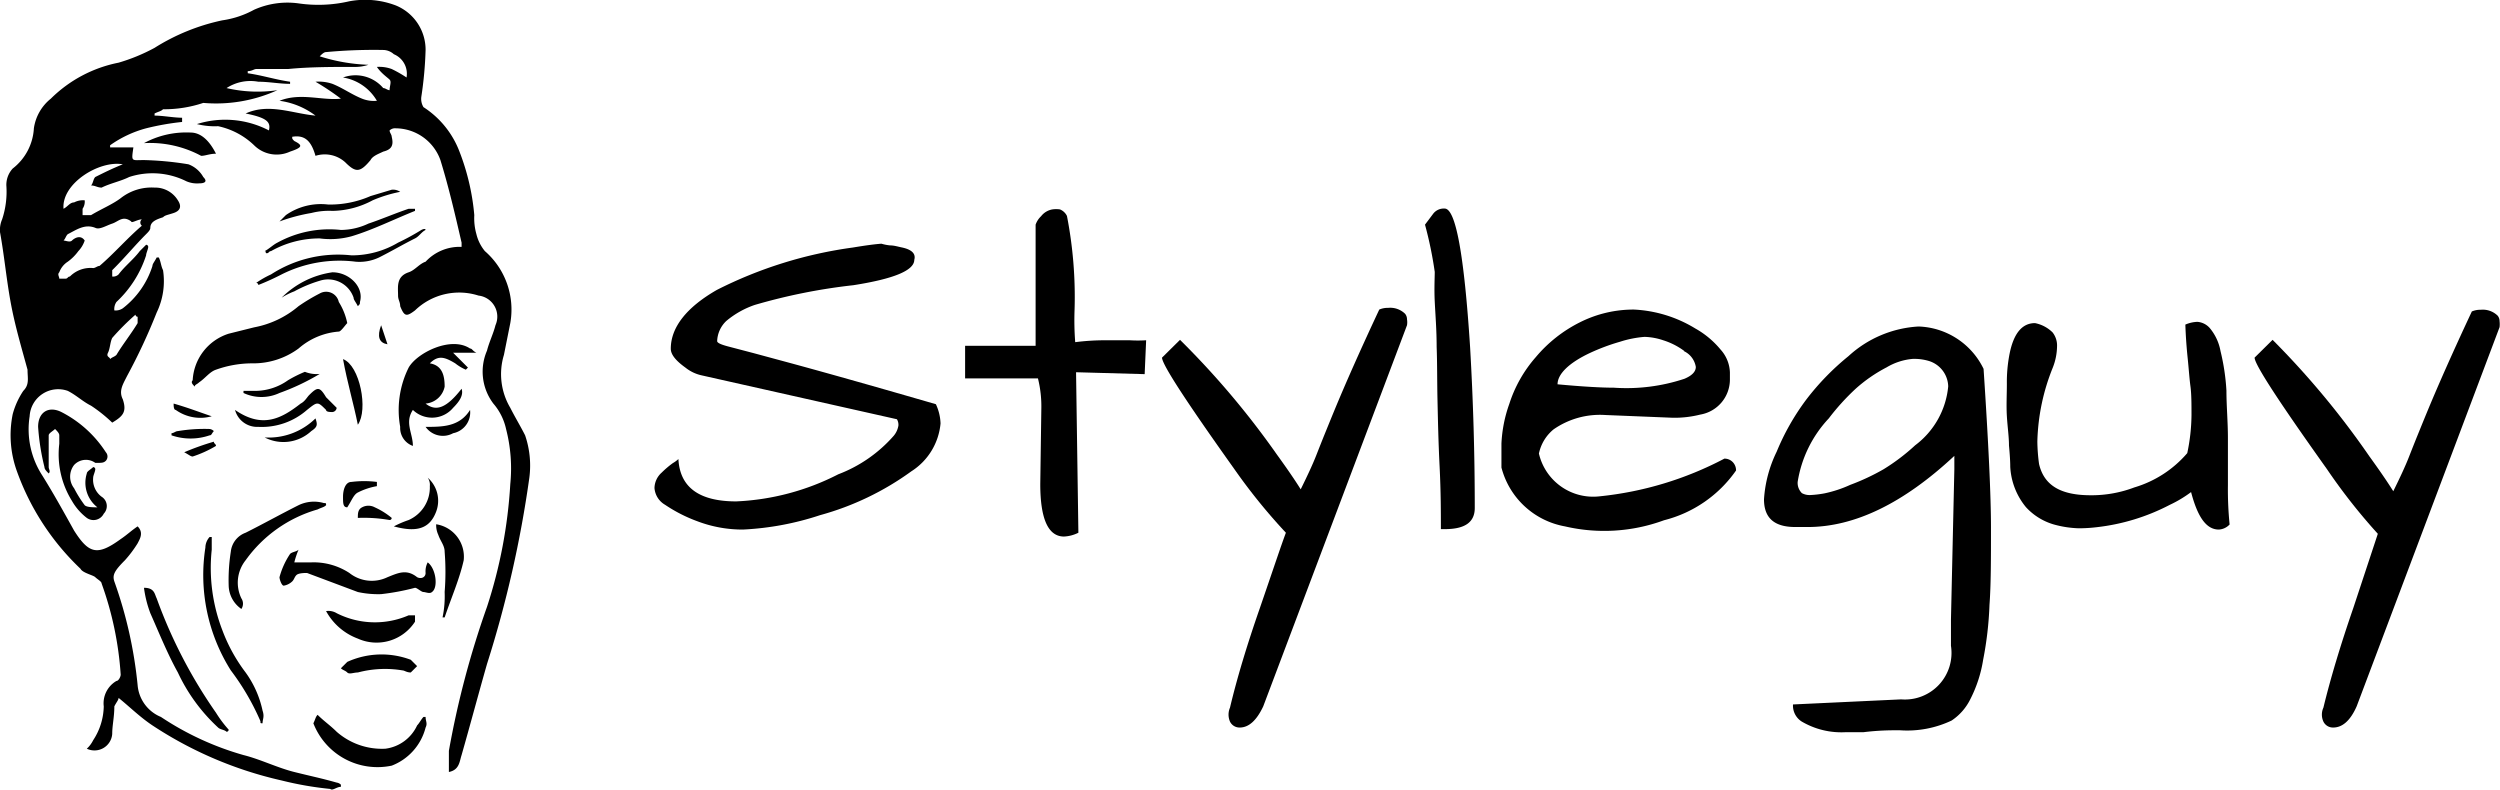 <svg id="Laag_1" data-name="Laag 1" xmlns="http://www.w3.org/2000/svg" viewBox="0 0 118.07 37.29">
  <g>
    <path d="M5.9,7.8H7c-.1.7-.1.6.5.6a14.92,14.92,0,0,1,2.1.2,1.34,1.34,0,0,1,.7.6c.2.2.1.3-.2.3a1.27,1.27,0,0,1-.6-.1,3.56,3.56,0,0,0-2.7-.2c-.4.2-.9.3-1.3.5-.2,0-.3-.1-.5-.1.1-.1.1-.3.2-.4.4-.2.8-.4,1.3-.6-1.1-.2-2.9.9-2.8,2.1.2-.1.3-.3.5-.3a.9.9,0,0,1,.5-.1.6.6,0,0,1-.1.4V11H5c.5-.3,1-.5,1.4-.8A2.35,2.35,0,0,1,8,9.7a1.25,1.25,0,0,1,1.1.6c.2.3.1.5-.2.6s-.4.1-.5.2c-.3.1-.6.2-.6.5,0,.1-.1.2-.2.3-.5.5-1,1.1-1.5,1.6l-.1.1v.3a.37.37,0,0,0,.3-.1c.3-.4.7-.7,1-1.1l.3-.3a.1.1,0,0,1,.1.1c0,.1-.1.3-.1.4a5.18,5.18,0,0,1-1.4,2.2.6.6,0,0,0-.1.4.6.6,0,0,0,.4-.1,4.07,4.07,0,0,0,1.4-2c0-.1.1-.2.2-.4h.1c.1.2.1.4.2.6a3.4,3.4,0,0,1-.3,2,27.51,27.51,0,0,1-1.4,3c-.2.4-.4.7-.2,1.1.2.6,0,.8-.5,1.1A7,7,0,0,0,5,20c-.4-.2-.7-.5-1.1-.7a1.35,1.35,0,0,0-1.8,1.2,4,4,0,0,0,.6,2.8c.5.8,1,1.7,1.5,2.6.7,1.1,1.1,1.2,2.2.4.3-.2.5-.4.8-.6.3.3.1.6,0,.8a5.55,5.55,0,0,1-.6.8c-.5.5-.6.7-.5,1a20.47,20.47,0,0,1,1.1,4.9,1.78,1.78,0,0,0,1.1,1.5,13.84,13.84,0,0,0,3.9,1.8c.8.2,1.6.6,2.4.8s1.3.3,2,.5a.35.35,0,0,1,.2.1V38c-.2,0-.4.2-.5.1a15.72,15.72,0,0,1-2.3-.4,18.45,18.45,0,0,1-6.1-2.6c-.6-.4-1.1-.9-1.6-1.3,0,.1-.1.2-.2.4,0,.5-.1.9-.1,1.3a.84.84,0,0,1-1.2.7,1.38,1.38,0,0,0,.3-.4,3,3,0,0,0,.5-1.6A1.22,1.22,0,0,1,6.2,33c.1,0,.2-.2.2-.3a15.69,15.69,0,0,0-.9-4.3c0-.1-.2-.2-.3-.3s-.6-.2-.7-.4a11.86,11.86,0,0,1-3-4.6,5,5,0,0,1-.2-2.7,3.7,3.7,0,0,1,.5-1.1c.3-.3.2-.6.2-1-.3-1.1-.6-2.1-.8-3.2S.9,12.9.7,11.8a1.27,1.27,0,0,1,.1-.6A4.14,4.14,0,0,0,1,9.6a1.14,1.14,0,0,1,.3-.8,2.58,2.58,0,0,0,1-1.9,2.19,2.19,0,0,1,.8-1.4A6.27,6.27,0,0,1,6.3,3.8,8.65,8.65,0,0,0,8,3.1a9.82,9.82,0,0,1,3.2-1.3,4.42,4.42,0,0,0,1.5-.5A3.86,3.86,0,0,1,14.8,1,6.47,6.47,0,0,0,17.2.9a4.07,4.07,0,0,1,2.2.2,2.26,2.26,0,0,1,1.4,2.1,18,18,0,0,1-.2,2.2.75.75,0,0,0,.1.5A4.32,4.32,0,0,1,22.4,8a10.88,10.88,0,0,1,.7,3,2.77,2.77,0,0,0,.1.9,2,2,0,0,0,.4.8,3.66,3.66,0,0,1,1.2,3.4l-.3,1.5a3.12,3.12,0,0,0,.3,2.5c.2.4.5.9.7,1.3a4.42,4.42,0,0,1,.2,2,53.35,53.35,0,0,1-2,8.8c-.4,1.4-.8,2.9-1.2,4.3-.1.3-.1.7-.6.8v-1a42.72,42.72,0,0,1,1.8-6.8,22.88,22.88,0,0,0,1.1-5.8,7.44,7.44,0,0,0-.2-2.6,2.73,2.73,0,0,0-.6-1.2,2.5,2.5,0,0,1-.3-2.5c.1-.4.3-.8.4-1.2a1,1,0,0,0-.8-1.4,3,3,0,0,0-3,.7c-.4.3-.5.3-.7-.2,0-.2-.1-.3-.1-.5,0-.4-.1-.9.5-1.1.3-.1.5-.4.8-.5a2.19,2.19,0,0,1,1.7-.7v-.2c-.3-1.3-.6-2.6-1-3.9a2.26,2.26,0,0,0-2.1-1.5.37.37,0,0,0-.3.1c0,.1.1.2.1.3.1.4,0,.6-.4.7-.2.1-.5.2-.6.4-.5.6-.7.6-1.2.1a1.44,1.44,0,0,0-1.4-.3c-.2-.7-.5-1-1.1-.9,0,.1,0,.1.1.2.4.2.4.3-.2.5a1.51,1.51,0,0,1-1.7-.3A3.5,3.5,0,0,0,11,6.8a3.4,3.4,0,0,1-1-.1,4.46,4.46,0,0,1,3.4.3c.1-.4-.1-.6-1.1-.8,1.1-.5,2.2,0,3.3.1a3.63,3.63,0,0,0-1.7-.7c1-.4,2,0,2.9-.1a12.49,12.49,0,0,0-1.2-.8,2,2,0,0,1,.8.1c.5.2.9.5,1.4.7a1.48,1.48,0,0,0,.7.1,2.27,2.27,0,0,0-1.6-1.1,1.72,1.72,0,0,1,1.9.5c.1,0,.2.1.3.1,0-.2.1-.4,0-.5s-.4-.3-.6-.6a1.7,1.7,0,0,1,.7.1,5.74,5.74,0,0,1,.7.4,1,1,0,0,0-.6-1.1.76.76,0,0,0-.5-.2,24.37,24.37,0,0,0-2.7.1c-.1,0-.2.1-.3.2a8.52,8.52,0,0,0,2.3.4,2,2,0,0,1-.7.1c-1,0-2.1,0-3.1.1H12.8c-.1,0-.2.1-.4.1v.1c.7.1,1.3.3,2,.4v.1c-.5,0-1-.1-1.5-.1a2.06,2.06,0,0,0-1.5.3,6.47,6.47,0,0,0,2.4.1,7,7,0,0,1-3.5.6A5.82,5.82,0,0,1,8.4,6c-.1.1-.2.1-.4.2v.1c.4,0,.9.1,1.3.1v.2a12.23,12.23,0,0,0-1.7.3,5.31,5.31,0,0,0-1.7.8Zm1.5,3.4c-.2,0-.5.2-.5.1-.4-.3-.6,0-.9.1s-.6.3-.8.2c-.5-.2-.9.1-1.3.3-.1.1-.1.2-.2.3.1,0,.3.1.4,0s.4-.3.6,0a1.33,1.33,0,0,1-.3.5,2.25,2.25,0,0,1-.5.5,1,1,0,0,0-.4.5c-.1.1,0,.2,0,.3h.3c.1,0,.1-.1.2-.1a1.37,1.37,0,0,1,1.1-.4c.1,0,.2-.1.3-.1.7-.6,1.3-1.3,2-1.9A.19.19,0,0,1,7.4,11.2Zm-.2,4.6a.1.1,0,0,1-.1-.1A11.41,11.41,0,0,0,6,16.8c-.1.2-.1.5-.2.7s.1.2.1.3c.1-.1.2-.1.3-.2.3-.5.7-1,1-1.5Z" transform="translate(-0.7 -0.84)"/>
    <path d="M17.1,16.1c-.1.1-.3.4-.4.4a3.26,3.26,0,0,0-1.9.8,3.6,3.6,0,0,1-2.2.7,5.08,5.08,0,0,0-1.7.3c-.3.1-.5.4-.8.6-.1.1-.2.1-.2.2-.1-.1-.2-.2-.1-.3a2.44,2.44,0,0,1,1.7-2.2l1.2-.3a4.53,4.53,0,0,0,2.1-1,8.79,8.79,0,0,1,1-.6.61.61,0,0,1,.9.4A3,3,0,0,1,17.1,16.1Z" transform="translate(-0.7 -0.84)"/>
    <path d="M3,23.2c-.1-.1-.2-.2-.2-.3A10.79,10.79,0,0,1,2.5,21c0-.7.5-1,1.1-.7a5.46,5.46,0,0,1,2.1,1.9.3.3,0,0,1,0,.4c-.1.1-.2.1-.4.1H5.2a.76.76,0,0,0-1,.1.9.9,0,0,0,0,1.1,5.58,5.58,0,0,0,.5.8c.1.1.4.1.6.1a1.47,1.47,0,0,1-.5-1.6c0-.1.2-.2.3-.3a.1.1,0,0,1,.1.1c0,.1-.1.3-.1.4a1,1,0,0,0,.4.9.52.52,0,0,1,.1.8.54.54,0,0,1-.8.2,2.7,2.7,0,0,1-.7-.8,4.17,4.17,0,0,1-.6-2.7v-.4c0-.1-.1-.2-.2-.3-.1.1-.3.2-.3.3v1.5c0,.1.1.2,0,.3Z" transform="translate(-0.7 -0.84)"/>
    <path d="M20.2,20.2c-.4.6,0,1.1,0,1.7a.9.9,0,0,1-.6-.9,4.5,4.5,0,0,1,.4-2.8c.4-.7,2-1.5,2.9-.9.1,0,.1.1.3.2H22.1l.7.7-.1.1a2.19,2.19,0,0,1-.5-.3c-.5-.3-.8-.4-1.2,0,.6.1.7.6.7,1.1a1,1,0,0,1-.9.8c.5.4,1,.2,1.7-.7.1.3-.1.6-.4.9A1.3,1.3,0,0,1,20.2,20.2Z" transform="translate(-0.7 -0.84)"/>
    <path d="M14.8,26.8a4.17,4.17,0,0,0-.2.6h.8a3.09,3.09,0,0,1,1.8.5,1.7,1.7,0,0,0,1.8.2c.5-.2.9-.4,1.4,0,.2.1.4,0,.4-.2a.9.9,0,0,1,.1-.5c.4.3.5,1.2.2,1.4-.1.1-.3,0-.4,0s-.3-.2-.4-.2a11,11,0,0,1-1.6.3,4.48,4.48,0,0,1-1.1-.1l-2.4-.9c-.1,0-.4,0-.5.1s-.1.2-.2.3a.76.76,0,0,1-.4.2c-.1,0-.2-.3-.2-.4a3.7,3.7,0,0,1,.5-1.1c.1-.1.3-.1.4-.2Z" transform="translate(-0.7 -0.84)"/>
    <path d="M15.7,34.6c.3.3.6.5.9.8a3.24,3.24,0,0,0,2.3.8,1.92,1.92,0,0,0,1.5-1.1c.1-.1.2-.3.3-.4h.1c0,.2.1.3,0,.5A2.62,2.62,0,0,1,19.2,37a3.25,3.25,0,0,1-3.7-2C15.6,34.8,15.6,34.7,15.7,34.6Z" transform="translate(-0.7 -0.84)"/>
    <path d="M16.1,24.7c-.1.1-.2.1-.4.2a6.31,6.31,0,0,0-3.4,2.4,1.7,1.7,0,0,0-.2,1.8.45.45,0,0,1,0,.5,1.38,1.38,0,0,1-.6-1.1,8.6,8.6,0,0,1,.1-1.6,1.07,1.07,0,0,1,.7-.9c.8-.4,1.7-.9,2.5-1.3a1.67,1.67,0,0,1,1.2-.1C16.1,24.6,16.1,24.6,16.1,24.7Z" transform="translate(-0.7 -0.84)"/>
    <path d="M13.1,35c-.1,0-.1,0-.1-.1a11.57,11.57,0,0,0-1.4-2.4,8.44,8.44,0,0,1-1.2-5.8.76.76,0,0,1,.2-.5h.1v.6a8.17,8.17,0,0,0,.5,3.8,7.81,7.81,0,0,0,1.1,2,4.76,4.76,0,0,1,.8,1.8C13.2,34.7,13.1,34.8,13.1,35Z" transform="translate(-0.7 -0.84)"/>
    <path d="M7.5,28.6c.5,0,.5.3.6.5a23.11,23.11,0,0,0,2.8,5.4,5.55,5.55,0,0,0,.6.8.1.1,0,0,1-.1.1c-.1-.1-.3-.1-.4-.2a8.32,8.32,0,0,1-1.9-2.6c-.5-.9-.9-1.9-1.3-2.8A5.27,5.27,0,0,1,7.5,28.6Z" transform="translate(-0.7 -0.84)"/>
    <path d="M16.1,29.7a.75.75,0,0,1,.5.1,4,4,0,0,0,3.4.1h.3v.3a2.16,2.16,0,0,1-2.7.8A2.83,2.83,0,0,1,16.1,29.7Z" transform="translate(-0.7 -0.84)"/>
    <path d="M21.6,30a4.87,4.87,0,0,0,.1-1.2,12.05,12.05,0,0,0,0-1.9c0-.3-.2-.5-.3-.8a1.09,1.09,0,0,1-.1-.5,1.55,1.55,0,0,1,1.3,1.7c-.2.9-.6,1.8-.9,2.7Z" transform="translate(-0.7 -0.84)"/>
    <path d="M13.2,12.7c.2-.1.4-.3.6-.4a5.09,5.09,0,0,1,3-.6,3.08,3.08,0,0,0,1.3-.3c.6-.2,1.3-.5,1.9-.7h.3v.1c-1,.4-2,.9-3,1.2a3.81,3.81,0,0,1-1.5.1,4.65,4.65,0,0,0-2.3.6c-.1,0-.1.1-.2.1S13.3,12.7,13.2,12.7Z" transform="translate(-0.7 -0.84)"/>
    <path d="M11.8,20.2c1.3.9,2.2.4,3.1-.3.2-.1.3-.3.4-.4.4-.4.5-.4.8.1l.3.3.2.2a.22.22,0,0,1-.2.2c-.1,0-.3,0-.3-.1-.4-.4-.4-.4-.9,0a3.24,3.24,0,0,1-2.3.8A1.08,1.08,0,0,1,11.8,20.2Z" transform="translate(-0.7 -0.84)"/>
    <path d="M20.8,11.7c-.2.1-.3.3-.5.4-.6.3-1.1.6-1.7.9a2.15,2.15,0,0,1-1.1.2,6.08,6.08,0,0,0-3.5.6,11.73,11.73,0,0,1-1.1.5.1.1,0,0,0-.1-.1,4.35,4.35,0,0,1,.7-.4,5.82,5.82,0,0,1,3.8-.9,4.28,4.28,0,0,0,2.2-.6,10.91,10.91,0,0,0,1.1-.6C20.8,11.6,20.8,11.7,20.8,11.7Z" transform="translate(-0.7 -0.84)"/>
    <path d="M20.1,32.6c-.2,0-.3-.1-.4-.1a5,5,0,0,0-2.1.1c-.2,0-.4.1-.5,0s-.2-.1-.3-.2l.3-.3a3.91,3.91,0,0,1,3-.1l.3.3Z" transform="translate(-0.7 -0.84)"/>
    <path d="M7.5,7.6a4.19,4.19,0,0,1,2.2-.5c.5,0,.9.4,1.2,1-.3,0-.5.1-.7.1A5.1,5.1,0,0,0,7.5,7.6Z" transform="translate(-0.7 -0.84)"/>
    <path d="M13.9,11.3l.3-.3a2.88,2.88,0,0,1,2-.5,4.77,4.77,0,0,0,2-.4l1-.3a.6.6,0,0,1,.4.1,6.47,6.47,0,0,0-1.3.4,4.14,4.14,0,0,1-1.9.5,3.4,3.4,0,0,0-1,.1A8.33,8.33,0,0,0,13.9,11.3Z" transform="translate(-0.7 -0.84)"/>
    <path d="M19.3,25.7a4.88,4.88,0,0,1,.7-.3,1.68,1.68,0,0,0,1-1.6.6.6,0,0,0-.1-.4,1.45,1.45,0,0,1,.4,1.6C21,25.8,20.4,26,19.3,25.7Z" transform="translate(-0.7 -0.84)"/>
    <path d="M17.6,15.3c-.1-.2-.2-.3-.2-.4a1.27,1.27,0,0,0-1.6-.8,6.12,6.12,0,0,0-1.2.5,3.29,3.29,0,0,0-.6.3,4.23,4.23,0,0,1,2.4-1.2c.8,0,1.5.7,1.3,1.4C17.7,15.2,17.7,15.2,17.6,15.3Z" transform="translate(-0.7 -0.84)"/>
    <path d="M17.6,20.9c-.2-1-.5-2-.7-3.1C17.7,18.1,18.1,20.2,17.6,20.9Z" transform="translate(-0.7 -0.84)"/>
    <path d="M15.8,18.5a10.67,10.67,0,0,1-1.9.9,2,2,0,0,1-1.7,0v-.1h.6a2.69,2.69,0,0,0,1.5-.5,5.94,5.94,0,0,1,.8-.4A1.48,1.48,0,0,0,15.8,18.5Z" transform="translate(-0.7 -0.84)"/>
    <path d="M22.9,20.2a1,1,0,0,1-.8,1.1,1,1,0,0,1-1.3-.3C21.6,21,22.4,21,22.9,20.2Z" transform="translate(-0.7 -0.84)"/>
    <path d="M18.5,23.8a3.18,3.18,0,0,0-.9.3c-.2.1-.3.4-.5.7-.2,0-.2-.2-.2-.5s.1-.7.4-.7a4.82,4.82,0,0,1,1.2,0Z" transform="translate(-0.7 -0.84)"/>
    <path d="M13.2,21.5a3.15,3.15,0,0,0,2.4-.9c.1.3.1.4-.2.6A1.93,1.93,0,0,1,13.2,21.5Z" transform="translate(-0.7 -0.84)"/>
    <path d="M17.6,25.3c0-.2,0-.4.2-.5a.63.63,0,0,1,.6,0,3.51,3.51,0,0,1,.8.5.1.1,0,0,1-.1.1A7.08,7.08,0,0,0,17.6,25.3Z" transform="translate(-0.7 -0.84)"/>
    <path d="M8.8,21.3c.1,0,.2-.1.3-.1a7.57,7.57,0,0,1,1.5-.1.35.35,0,0,1,.2.1c-.1.1-.1.2-.2.2a2.77,2.77,0,0,1-1.8,0Z" transform="translate(-0.7 -0.84)"/>
    <path d="M8.9,19.9c.7.2,1.2.4,1.8.6A2,2,0,0,1,9,20.2C8.9,20.2,8.9,20,8.9,19.9Z" transform="translate(-0.7 -0.84)"/>
    <path d="M9.4,22.2a12.13,12.13,0,0,1,1.4-.5c0,.1.1.1.1.2a5.36,5.36,0,0,1-1.1.5C9.7,22.4,9.6,22.3,9.4,22.2Z" transform="translate(-0.7 -0.84)"/>
    <path d="M18.7,16.2l.3.9Q18.4,17,18.7,16.2Z" transform="translate(-0.7 -0.84)"/>
  </g>
  <g>
    <path d="M31.61,23.89a1,1,0,0,1,.34-.73,4.38,4.38,0,0,1,.53-.45,1.45,1.45,0,0,0,.26-.19c.07,1.35,1,2,2.73,2a11.65,11.65,0,0,0,4.82-1.28,6.59,6.59,0,0,0,2.62-1.82,1,1,0,0,0,.22-.48.51.51,0,0,0-.07-.3l-9.21-2.07a1.86,1.86,0,0,1-.78-.37c-.46-.33-.69-.62-.69-.89,0-1,.73-1.95,2.18-2.78a20.21,20.21,0,0,1,6.42-2q.9-.15,1.35-.18a2.1,2.1,0,0,0,.41.08c.19,0,.37.06.57.1.46.1.65.3.57.58q0,.75-2.88,1.2a27.31,27.31,0,0,0-4.65.93A4.21,4.21,0,0,0,35,16a1.38,1.38,0,0,0-.43.95c0,.08.17.16.51.25l1.22.32,1.85.5q2.75.75,6.75,1.91a2.32,2.32,0,0,1,.22.91,3,3,0,0,1-1.38,2.26,13.32,13.32,0,0,1-4.31,2.07,13.64,13.64,0,0,1-3.64.68,6,6,0,0,1-2.15-.39,7.09,7.09,0,0,1-1.53-.78A1,1,0,0,1,31.61,23.89Z" transform="translate(-0.7 -0.84)"/>
    <path d="M49.83,23.7l.05-3.55a5.45,5.45,0,0,0-.16-1.44H46.28l0-1.54h3.33V11.45a1,1,0,0,1,.26-.4.86.86,0,0,1,.53-.32,1.25,1.25,0,0,1,.36,0,.63.63,0,0,1,.33.31,20,20,0,0,1,.36,4.42A13.62,13.62,0,0,0,51.48,17a11.16,11.16,0,0,1,1.42-.09h1.15a6.35,6.35,0,0,0,.78,0l-.07,1.6-3.24-.09L51.63,26a1.68,1.68,0,0,1-.69.18C50.2,26.17,49.83,25.34,49.83,23.7Z" transform="translate(-0.7 -0.84)"/>
    <path d="M60.36,34.2q-.47,1-1.11,1a.5.5,0,0,1-.46-.28.83.83,0,0,1,0-.66q.49-2.06,1.41-4.7c.61-1.77,1-2.95,1.23-3.56A27.46,27.46,0,0,1,59,23c-2.28-3.2-3.42-4.95-3.42-5.27a.08.08,0,0,1,0,0l.85-.84A39.6,39.6,0,0,1,61,22.3c.47.65.85,1.2,1.13,1.65.31-.63.56-1.16.74-1.62s.32-.81.43-1.08.26-.64.45-1.1c.51-1.23,1.2-2.79,2.09-4.69a1,1,0,0,1,.42-.08,1,1,0,0,1,.8.28.41.41,0,0,1,.09.26.86.86,0,0,1,0,.28Z" transform="translate(-0.7 -0.84)"/>
    <path d="M68.55,17.22c0-.8-.06-1.52-.09-2.14s0-1.1,0-1.4A18.4,18.4,0,0,0,68,11.45l.39-.52a.63.63,0,0,1,.54-.24q.78,0,1.2,6.55.22,3.8.22,7.59c0,.68-.47,1-1.42,1l-.18,0c0-.77,0-1.75-.06-2.95s-.08-2.24-.1-3.13S68.58,18,68.55,17.22Z" transform="translate(-0.7 -0.84)"/>
    <path d="M76.25,24.28a16.13,16.13,0,0,0,5.89-1.78.54.54,0,0,1,.4.17.56.56,0,0,1,.15.39,5.91,5.91,0,0,1-3.4,2.35,8.17,8.17,0,0,1-4.68.29,3.79,3.79,0,0,1-3-2.78c0-.28,0-.65,0-1.13a6.4,6.4,0,0,1,.37-1.87,6.22,6.22,0,0,1,1.25-2.21,6.53,6.53,0,0,1,2.09-1.65,5.63,5.63,0,0,1,2.55-.6,6.11,6.11,0,0,1,2.89.89,4.22,4.22,0,0,1,1.2,1,1.69,1.69,0,0,1,.44,1.08c0,.11,0,.21,0,.32A1.68,1.68,0,0,1,81,20.42a5,5,0,0,1-1.29.15l-3.2-.13a3.83,3.83,0,0,0-2.44.68,2,2,0,0,0-.69,1.14A2.63,2.63,0,0,0,76.25,24.28Zm4-6.86a3.35,3.35,0,0,0-1-.51,3,3,0,0,0-.88-.16,5,5,0,0,0-1.16.23,9.63,9.63,0,0,0-1.42.53c-1,.47-1.53,1-1.53,1.48,1.18.11,2.07.16,2.66.16a8.69,8.69,0,0,0,3.33-.42c.36-.15.54-.34.54-.56A1,1,0,0,0,80.22,17.42Z" transform="translate(-0.7 -0.84)"/>
    <path d="M90.44,35.33l-.31,0a12,12,0,0,0-1.42.09h-.84a3.69,3.69,0,0,1-2.09-.51.89.89,0,0,1-.4-.8l5.11-.24a2.2,2.2,0,0,0,2.35-2.53V30.09L93,23c0-.26,0-.46,0-.63q-3.6,3.36-6.93,3.36l-.58,0c-1,0-1.48-.43-1.48-1.31a6,6,0,0,1,.6-2.25A11.24,11.24,0,0,1,86,19.72a12.07,12.07,0,0,1,2-2.06,5.33,5.33,0,0,1,3.31-1.4,3.54,3.54,0,0,1,3.07,2q.35,5.28.35,7.5c0,1.48,0,2.7-.07,3.64a16.46,16.46,0,0,1-.3,2.6,6.2,6.2,0,0,1-.61,1.87,2.57,2.57,0,0,1-.88,1A4.89,4.89,0,0,1,90.44,35.33Zm1.33-17.45a2.39,2.39,0,0,0-.74-.09,2.89,2.89,0,0,0-1.23.4,7.05,7.05,0,0,0-1.45,1,10.85,10.85,0,0,0-1.28,1.41,5.67,5.67,0,0,0-1.47,3,.68.68,0,0,0,.2.53.75.75,0,0,0,.39.09,4.73,4.73,0,0,0,.68-.08,5.74,5.74,0,0,0,1.21-.4A10.5,10.5,0,0,0,89.66,23a9.56,9.56,0,0,0,1.49-1.13,3.93,3.93,0,0,0,1.56-2.78A1.29,1.29,0,0,0,91.77,17.88Z" transform="translate(-0.7 -0.84)"/>
    <path d="M95.64,22.88q0-.36-.06-1c0-.42-.07-.88-.1-1.39s0-1,0-1.53a6.93,6.93,0,0,1,.13-1.42q.29-1.44,1.2-1.44a1.63,1.63,0,0,1,.83.44,1,1,0,0,1,.21.66,2.83,2.83,0,0,1-.2,1,9.92,9.92,0,0,0-.73,3.49A8.51,8.51,0,0,0,97,22.75c.23,1,1,1.48,2.44,1.48a5.7,5.7,0,0,0,2.06-.37A5.26,5.26,0,0,0,104,22.24a9,9,0,0,0,.2-1.79c0-.51,0-1-.05-1.37s-.08-.84-.13-1.32-.09-1-.11-1.59a1.56,1.56,0,0,1,.57-.13.87.87,0,0,1,.58.29,2.34,2.34,0,0,1,.51,1.09,10.28,10.28,0,0,1,.28,1.87c0,.72.07,1.47.07,2.24s0,1.51,0,2.23a16.69,16.69,0,0,0,.08,1.85.75.75,0,0,1-.51.24c-.59,0-1-.59-1.31-1.77a5.69,5.69,0,0,1-1,.6,9.82,9.82,0,0,1-3.47,1.06,7,7,0,0,1-.84.05,4.91,4.91,0,0,1-1.17-.18,2.87,2.87,0,0,1-1.32-.82A3.26,3.26,0,0,1,95.64,22.88Z" transform="translate(-0.7 -0.84)"/>
    <path d="M112,34.2c-.31.7-.69,1-1.11,1a.5.5,0,0,1-.46-.28.79.79,0,0,1,0-.66q.5-2.06,1.41-4.7L113,26.05A27.46,27.46,0,0,1,110.6,23c-2.28-3.2-3.42-4.95-3.42-5.27a.08.08,0,0,1,0,0l.85-.84a39.6,39.6,0,0,1,4.57,5.5c.47.65.85,1.2,1.13,1.65.31-.63.56-1.16.74-1.62s.32-.81.43-1.08.26-.64.45-1.1c.51-1.23,1.2-2.79,2.09-4.69a1,1,0,0,1,.42-.08,1,1,0,0,1,.8.28.41.41,0,0,1,.09.26,1.26,1.26,0,0,1,0,.28Z" transform="translate(-0.7 -0.84)"/>
  </g>
</svg>
